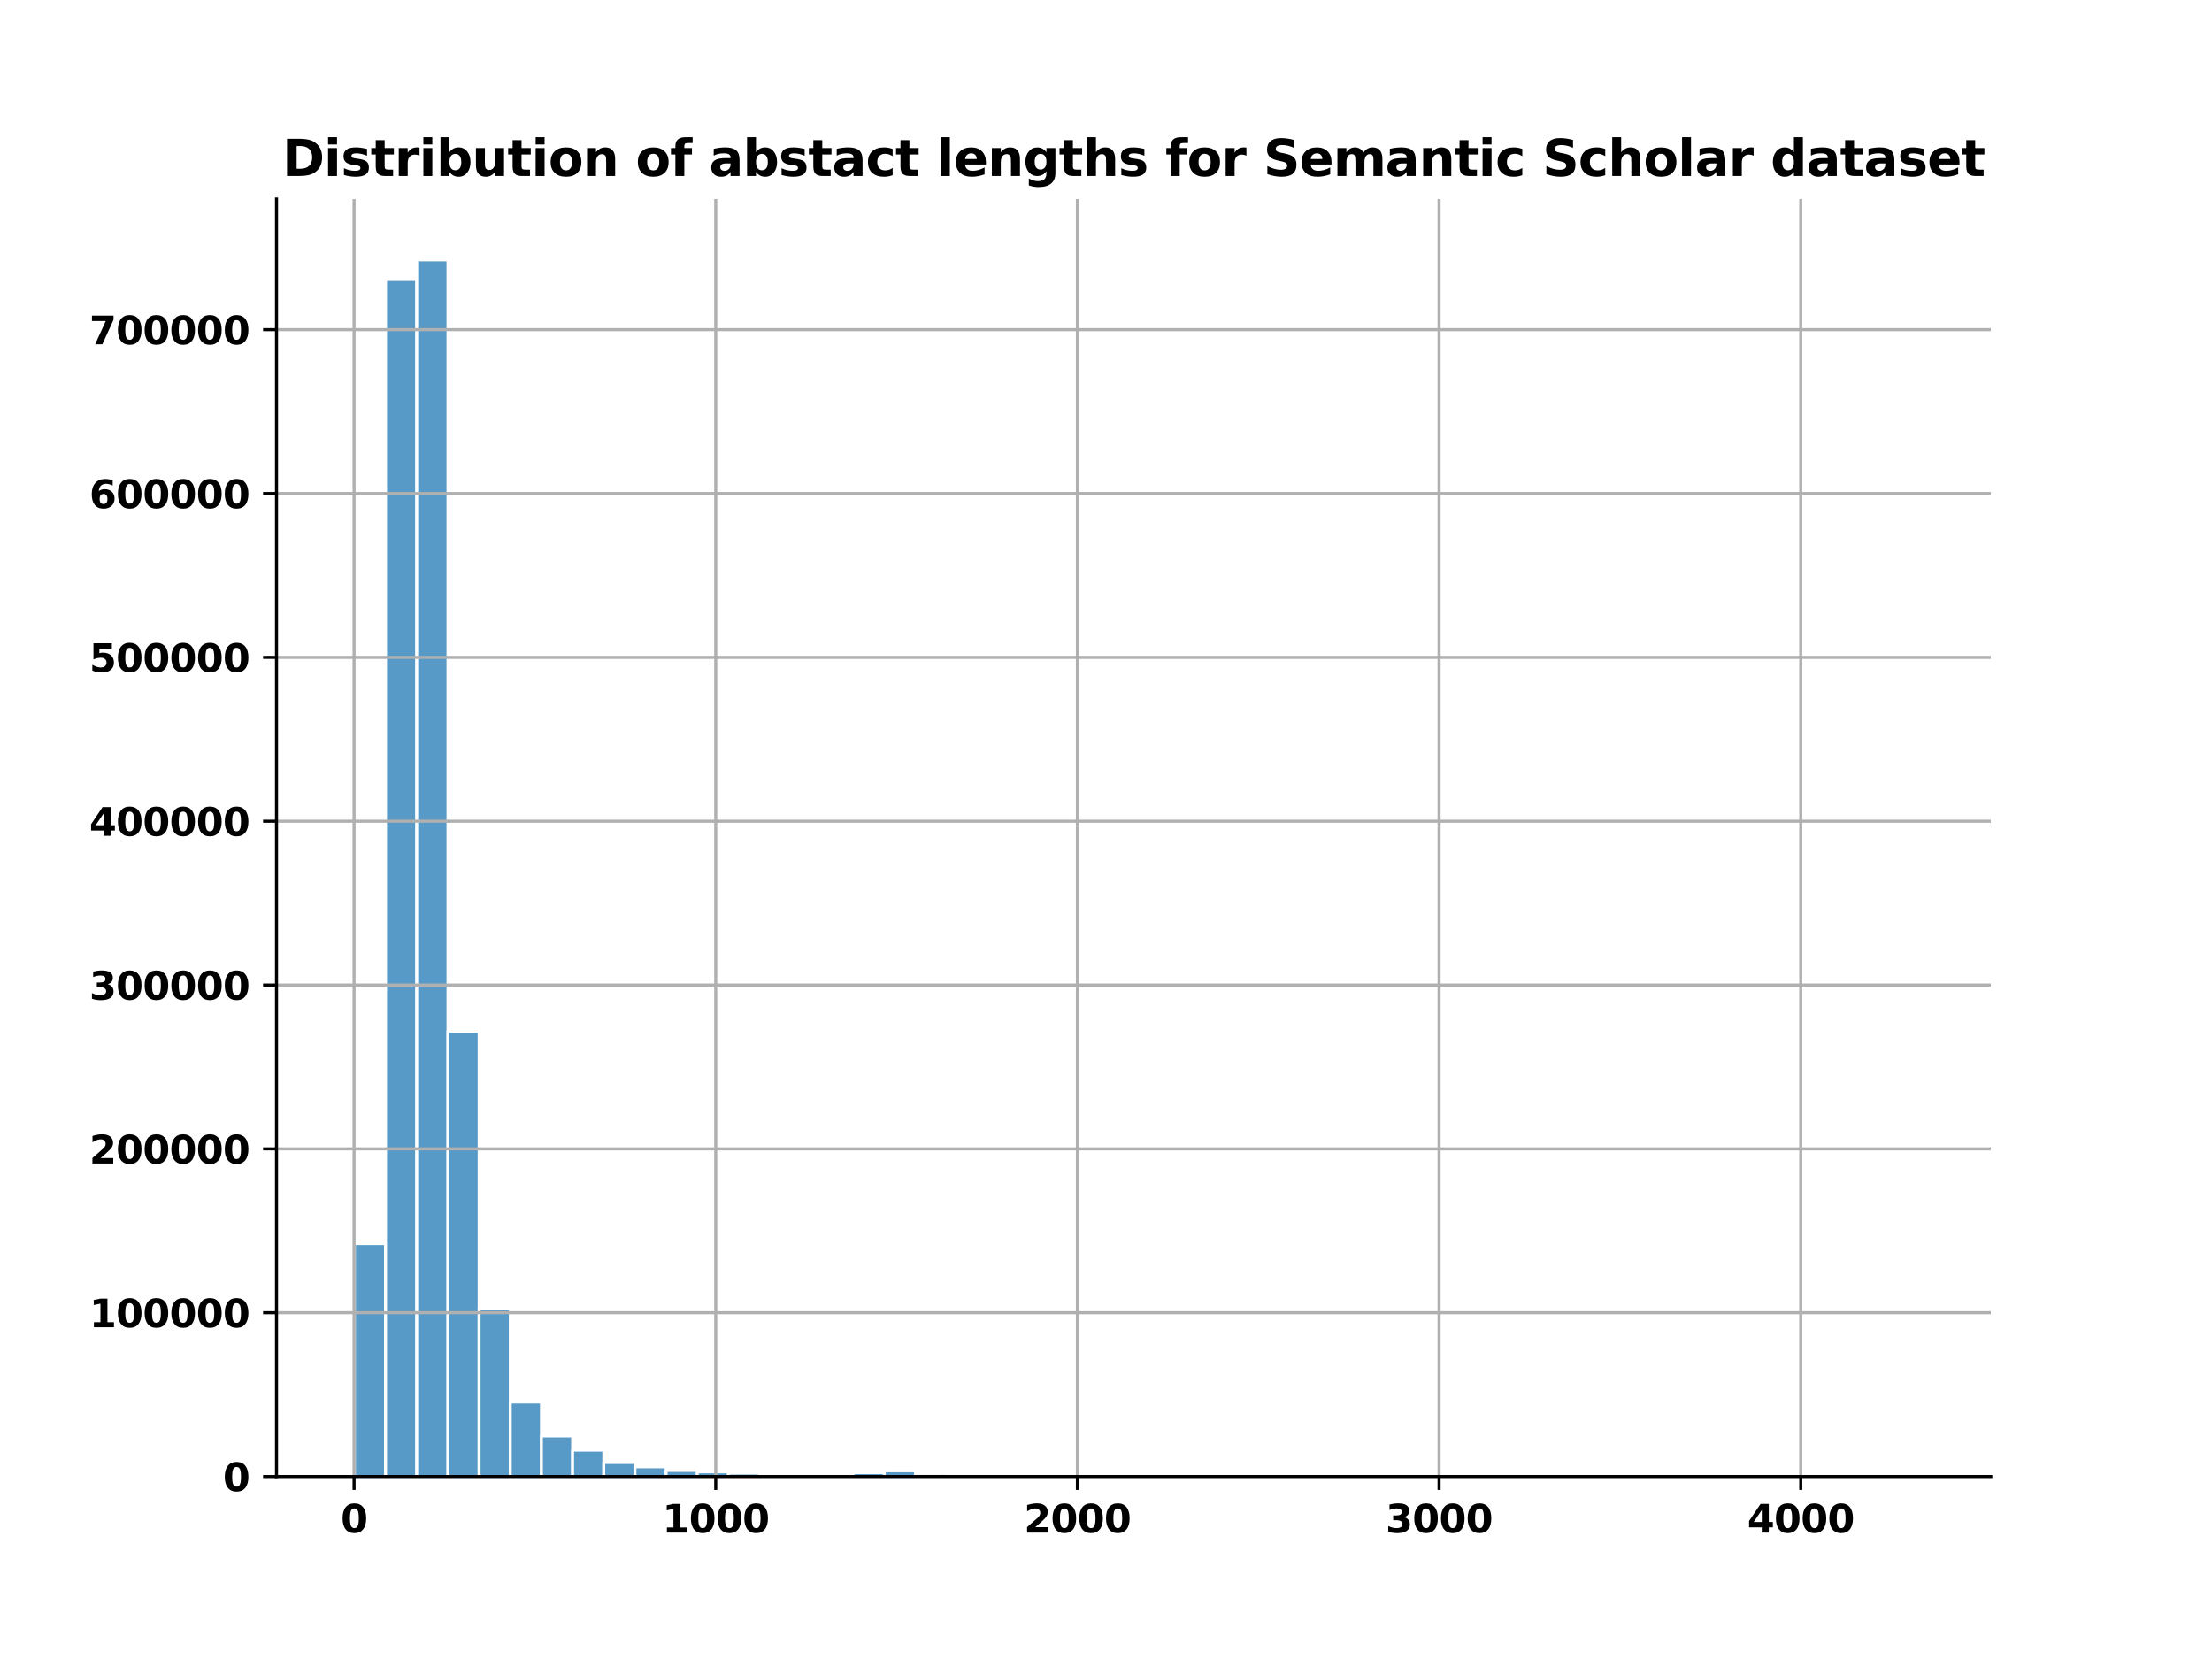 <?xml version="1.0" encoding="utf-8" standalone="no"?>
<!DOCTYPE svg PUBLIC "-//W3C//DTD SVG 1.1//EN"
  "http://www.w3.org/Graphics/SVG/1.1/DTD/svg11.dtd">
<svg xmlns:xlink="http://www.w3.org/1999/xlink" width="576pt" height="432pt" viewBox="0 0 576 432" xmlns="http://www.w3.org/2000/svg" version="1.1">
 <defs>
  <style type="text/css">*{stroke-linejoin: round; stroke-linecap: butt}</style>
 </defs>
 <g id="figure_1">
  <g id="patch_1">
   <path d="M 0 432 
L 576 432 
L 576 0 
L 0 0 
z
" style="fill: #ffffff"/>
  </g>
  <g id="axes_1">
   <g id="patch_2">
    <path d="M 72 384.48 
L 518.4 384.48 
L 518.4 51.84 
L 72 51.84 
z
" style="fill: #ffffff"/>
   </g>
   <g id="patch_3">
    <path d="M 92.291 384.48 
L 100.407 384.48 
L 100.407 323.829 
L 92.291 323.829 
z
" clip-path="url(#p76d62e11e5)" style="fill: #1f77b4; fill-opacity: 0.75; stroke: #ffffff; stroke-width: 0.75; stroke-linejoin: miter"/>
   </g>
   <g id="patch_4">
    <path d="M 100.407 384.48 
L 108.524 384.48 
L 108.524 72.793 
L 100.407 72.793 
z
" clip-path="url(#p76d62e11e5)" style="fill: #1f77b4; fill-opacity: 0.75; stroke: #ffffff; stroke-width: 0.75; stroke-linejoin: miter"/>
   </g>
   <g id="patch_5">
    <path d="M 108.524 384.48 
L 116.64 384.48 
L 116.64 67.68 
L 108.524 67.68 
z
" clip-path="url(#p76d62e11e5)" style="fill: #1f77b4; fill-opacity: 0.75; stroke: #ffffff; stroke-width: 0.75; stroke-linejoin: miter"/>
   </g>
   <g id="patch_6">
    <path d="M 116.64 384.48 
L 124.756 384.48 
L 124.756 268.512 
L 116.64 268.512 
z
" clip-path="url(#p76d62e11e5)" style="fill: #1f77b4; fill-opacity: 0.75; stroke: #ffffff; stroke-width: 0.75; stroke-linejoin: miter"/>
   </g>
   <g id="patch_7">
    <path d="M 124.756 384.48 
L 132.873 384.48 
L 132.873 340.744 
L 124.756 340.744 
z
" clip-path="url(#p76d62e11e5)" style="fill: #1f77b4; fill-opacity: 0.75; stroke: #ffffff; stroke-width: 0.75; stroke-linejoin: miter"/>
   </g>
   <g id="patch_8">
    <path d="M 132.873 384.48 
L 140.989 384.48 
L 140.989 365.094 
L 132.873 365.094 
z
" clip-path="url(#p76d62e11e5)" style="fill: #1f77b4; fill-opacity: 0.75; stroke: #ffffff; stroke-width: 0.75; stroke-linejoin: miter"/>
   </g>
   <g id="patch_9">
    <path d="M 140.989 384.48 
L 149.105 384.48 
L 149.105 373.915 
L 140.989 373.915 
z
" clip-path="url(#p76d62e11e5)" style="fill: #1f77b4; fill-opacity: 0.75; stroke: #ffffff; stroke-width: 0.75; stroke-linejoin: miter"/>
   </g>
   <g id="patch_10">
    <path d="M 149.105 384.48 
L 157.222 384.48 
L 157.222 377.617 
L 149.105 377.617 
z
" clip-path="url(#p76d62e11e5)" style="fill: #1f77b4; fill-opacity: 0.75; stroke: #ffffff; stroke-width: 0.75; stroke-linejoin: miter"/>
   </g>
   <g id="patch_11">
    <path d="M 157.222 384.48 
L 165.338 384.48 
L 165.338 380.842 
L 157.222 380.842 
z
" clip-path="url(#p76d62e11e5)" style="fill: #1f77b4; fill-opacity: 0.75; stroke: #ffffff; stroke-width: 0.75; stroke-linejoin: miter"/>
   </g>
   <g id="patch_12">
    <path d="M 165.338 384.48 
L 173.455 384.48 
L 173.455 381.973 
L 165.338 381.973 
z
" clip-path="url(#p76d62e11e5)" style="fill: #1f77b4; fill-opacity: 0.75; stroke: #ffffff; stroke-width: 0.75; stroke-linejoin: miter"/>
   </g>
   <g id="patch_13">
    <path d="M 173.455 384.48 
L 181.571 384.48 
L 181.571 382.901 
L 173.455 382.901 
z
" clip-path="url(#p76d62e11e5)" style="fill: #1f77b4; fill-opacity: 0.75; stroke: #ffffff; stroke-width: 0.75; stroke-linejoin: miter"/>
   </g>
   <g id="patch_14">
    <path d="M 181.571 384.48 
L 189.687 384.48 
L 189.687 383.265 
L 181.571 383.265 
z
" clip-path="url(#p76d62e11e5)" style="fill: #1f77b4; fill-opacity: 0.75; stroke: #ffffff; stroke-width: 0.75; stroke-linejoin: miter"/>
   </g>
   <g id="patch_15">
    <path d="M 189.687 384.48 
L 197.804 384.48 
L 197.804 383.587 
L 189.687 383.587 
z
" clip-path="url(#p76d62e11e5)" style="fill: #1f77b4; fill-opacity: 0.75; stroke: #ffffff; stroke-width: 0.75; stroke-linejoin: miter"/>
   </g>
   <g id="patch_16">
    <path d="M 197.804 384.48 
L 205.92 384.48 
L 205.92 383.712 
L 197.804 383.712 
z
" clip-path="url(#p76d62e11e5)" style="fill: #1f77b4; fill-opacity: 0.75; stroke: #ffffff; stroke-width: 0.75; stroke-linejoin: miter"/>
   </g>
   <g id="patch_17">
    <path d="M 205.92 384.48 
L 214.036 384.48 
L 214.036 383.809 
L 205.92 383.809 
z
" clip-path="url(#p76d62e11e5)" style="fill: #1f77b4; fill-opacity: 0.75; stroke: #ffffff; stroke-width: 0.75; stroke-linejoin: miter"/>
   </g>
   <g id="patch_18">
    <path d="M 214.036 384.48 
L 222.153 384.48 
L 222.153 383.887 
L 214.036 383.887 
z
" clip-path="url(#p76d62e11e5)" style="fill: #1f77b4; fill-opacity: 0.75; stroke: #ffffff; stroke-width: 0.75; stroke-linejoin: miter"/>
   </g>
   <g id="patch_19">
    <path d="M 222.153 384.48 
L 230.269 384.48 
L 230.269 383.472 
L 222.153 383.472 
z
" clip-path="url(#p76d62e11e5)" style="fill: #1f77b4; fill-opacity: 0.75; stroke: #ffffff; stroke-width: 0.75; stroke-linejoin: miter"/>
   </g>
   <g id="patch_20">
    <path d="M 230.269 384.48 
L 238.385 384.48 
L 238.385 382.99 
L 230.269 382.99 
z
" clip-path="url(#p76d62e11e5)" style="fill: #1f77b4; fill-opacity: 0.75; stroke: #ffffff; stroke-width: 0.75; stroke-linejoin: miter"/>
   </g>
   <g id="patch_21">
    <path d="M 238.385 384.48 
L 246.502 384.48 
L 246.502 383.683 
L 238.385 383.683 
z
" clip-path="url(#p76d62e11e5)" style="fill: #1f77b4; fill-opacity: 0.75; stroke: #ffffff; stroke-width: 0.75; stroke-linejoin: miter"/>
   </g>
   <g id="patch_22">
    <path d="M 246.502 384.48 
L 254.618 384.48 
L 254.618 384.361 
L 246.502 384.361 
z
" clip-path="url(#p76d62e11e5)" style="fill: #1f77b4; fill-opacity: 0.75; stroke: #ffffff; stroke-width: 0.75; stroke-linejoin: miter"/>
   </g>
   <g id="patch_23">
    <path d="M 254.618 384.48 
L 262.735 384.48 
L 262.735 384.463 
L 254.618 384.463 
z
" clip-path="url(#p76d62e11e5)" style="fill: #1f77b4; fill-opacity: 0.75; stroke: #ffffff; stroke-width: 0.75; stroke-linejoin: miter"/>
   </g>
   <g id="patch_24">
    <path d="M 262.735 384.48 
L 270.851 384.48 
L 270.851 384.475 
L 262.735 384.475 
z
" clip-path="url(#p76d62e11e5)" style="fill: #1f77b4; fill-opacity: 0.75; stroke: #ffffff; stroke-width: 0.75; stroke-linejoin: miter"/>
   </g>
   <g id="patch_25">
    <path d="M 270.851 384.48 
L 278.967 384.48 
L 278.967 384.474 
L 270.851 384.474 
z
" clip-path="url(#p76d62e11e5)" style="fill: #1f77b4; fill-opacity: 0.75; stroke: #ffffff; stroke-width: 0.75; stroke-linejoin: miter"/>
   </g>
   <g id="patch_26">
    <path d="M 278.967 384.48 
L 287.084 384.48 
L 287.084 384.477 
L 278.967 384.477 
z
" clip-path="url(#p76d62e11e5)" style="fill: #1f77b4; fill-opacity: 0.75; stroke: #ffffff; stroke-width: 0.75; stroke-linejoin: miter"/>
   </g>
   <g id="patch_27">
    <path d="M 287.084 384.48 
L 295.2 384.48 
L 295.2 384.476 
L 287.084 384.476 
z
" clip-path="url(#p76d62e11e5)" style="fill: #1f77b4; fill-opacity: 0.75; stroke: #ffffff; stroke-width: 0.75; stroke-linejoin: miter"/>
   </g>
   <g id="patch_28">
    <path d="M 295.2 384.48 
L 303.316 384.48 
L 303.316 384.478 
L 295.2 384.478 
z
" clip-path="url(#p76d62e11e5)" style="fill: #1f77b4; fill-opacity: 0.75; stroke: #ffffff; stroke-width: 0.75; stroke-linejoin: miter"/>
   </g>
   <g id="patch_29">
    <path d="M 303.316 384.48 
L 311.433 384.48 
L 311.433 384.478 
L 303.316 384.478 
z
" clip-path="url(#p76d62e11e5)" style="fill: #1f77b4; fill-opacity: 0.75; stroke: #ffffff; stroke-width: 0.75; stroke-linejoin: miter"/>
   </g>
   <g id="patch_30">
    <path d="M 311.433 384.48 
L 319.549 384.48 
L 319.549 384.478 
L 311.433 384.478 
z
" clip-path="url(#p76d62e11e5)" style="fill: #1f77b4; fill-opacity: 0.75; stroke: #ffffff; stroke-width: 0.75; stroke-linejoin: miter"/>
   </g>
   <g id="patch_31">
    <path d="M 319.549 384.48 
L 327.665 384.48 
L 327.665 384.48 
L 319.549 384.48 
z
" clip-path="url(#p76d62e11e5)" style="fill: #1f77b4; fill-opacity: 0.75; stroke: #ffffff; stroke-width: 0.75; stroke-linejoin: miter"/>
   </g>
   <g id="patch_32">
    <path d="M 327.665 384.48 
L 335.782 384.48 
L 335.782 384.48 
L 327.665 384.48 
z
" clip-path="url(#p76d62e11e5)" style="fill: #1f77b4; fill-opacity: 0.75; stroke: #ffffff; stroke-width: 0.75; stroke-linejoin: miter"/>
   </g>
   <g id="patch_33">
    <path d="M 335.782 384.48 
L 343.898 384.48 
L 343.898 384.48 
L 335.782 384.48 
z
" clip-path="url(#p76d62e11e5)" style="fill: #1f77b4; fill-opacity: 0.75; stroke: #ffffff; stroke-width: 0.75; stroke-linejoin: miter"/>
   </g>
   <g id="patch_34">
    <path d="M 343.898 384.48 
L 352.015 384.48 
L 352.015 384.48 
L 343.898 384.48 
z
" clip-path="url(#p76d62e11e5)" style="fill: #1f77b4; fill-opacity: 0.75; stroke: #ffffff; stroke-width: 0.75; stroke-linejoin: miter"/>
   </g>
   <g id="patch_35">
    <path d="M 352.015 384.48 
L 360.131 384.48 
L 360.131 384.48 
L 352.015 384.48 
z
" clip-path="url(#p76d62e11e5)" style="fill: #1f77b4; fill-opacity: 0.75; stroke: #ffffff; stroke-width: 0.75; stroke-linejoin: miter"/>
   </g>
   <g id="patch_36">
    <path d="M 360.131 384.48 
L 368.247 384.48 
L 368.247 384.48 
L 360.131 384.48 
z
" clip-path="url(#p76d62e11e5)" style="fill: #1f77b4; fill-opacity: 0.75; stroke: #ffffff; stroke-width: 0.75; stroke-linejoin: miter"/>
   </g>
   <g id="patch_37">
    <path d="M 368.247 384.48 
L 376.364 384.48 
L 376.364 384.48 
L 368.247 384.48 
z
" clip-path="url(#p76d62e11e5)" style="fill: #1f77b4; fill-opacity: 0.75; stroke: #ffffff; stroke-width: 0.75; stroke-linejoin: miter"/>
   </g>
   <g id="patch_38">
    <path d="M 376.364 384.48 
L 384.48 384.48 
L 384.48 384.48 
L 376.364 384.48 
z
" clip-path="url(#p76d62e11e5)" style="fill: #1f77b4; fill-opacity: 0.75; stroke: #ffffff; stroke-width: 0.75; stroke-linejoin: miter"/>
   </g>
   <g id="patch_39">
    <path d="M 384.48 384.48 
L 392.596 384.48 
L 392.596 384.48 
L 384.48 384.48 
z
" clip-path="url(#p76d62e11e5)" style="fill: #1f77b4; fill-opacity: 0.75; stroke: #ffffff; stroke-width: 0.75; stroke-linejoin: miter"/>
   </g>
   <g id="patch_40">
    <path d="M 392.596 384.48 
L 400.713 384.48 
L 400.713 384.48 
L 392.596 384.48 
z
" clip-path="url(#p76d62e11e5)" style="fill: #1f77b4; fill-opacity: 0.75; stroke: #ffffff; stroke-width: 0.75; stroke-linejoin: miter"/>
   </g>
   <g id="patch_41">
    <path d="M 400.713 384.48 
L 408.829 384.48 
L 408.829 384.48 
L 400.713 384.48 
z
" clip-path="url(#p76d62e11e5)" style="fill: #1f77b4; fill-opacity: 0.75; stroke: #ffffff; stroke-width: 0.75; stroke-linejoin: miter"/>
   </g>
   <g id="patch_42">
    <path d="M 408.829 384.48 
L 416.945 384.48 
L 416.945 384.48 
L 408.829 384.48 
z
" clip-path="url(#p76d62e11e5)" style="fill: #1f77b4; fill-opacity: 0.75; stroke: #ffffff; stroke-width: 0.75; stroke-linejoin: miter"/>
   </g>
   <g id="patch_43">
    <path d="M 416.945 384.48 
L 425.062 384.48 
L 425.062 384.48 
L 416.945 384.48 
z
" clip-path="url(#p76d62e11e5)" style="fill: #1f77b4; fill-opacity: 0.75; stroke: #ffffff; stroke-width: 0.75; stroke-linejoin: miter"/>
   </g>
   <g id="patch_44">
    <path d="M 425.062 384.48 
L 433.178 384.48 
L 433.178 384.48 
L 425.062 384.48 
z
" clip-path="url(#p76d62e11e5)" style="fill: #1f77b4; fill-opacity: 0.75; stroke: #ffffff; stroke-width: 0.75; stroke-linejoin: miter"/>
   </g>
   <g id="patch_45">
    <path d="M 433.178 384.48 
L 441.295 384.48 
L 441.295 384.48 
L 433.178 384.48 
z
" clip-path="url(#p76d62e11e5)" style="fill: #1f77b4; fill-opacity: 0.75; stroke: #ffffff; stroke-width: 0.75; stroke-linejoin: miter"/>
   </g>
   <g id="patch_46">
    <path d="M 441.295 384.48 
L 449.411 384.48 
L 449.411 384.48 
L 441.295 384.48 
z
" clip-path="url(#p76d62e11e5)" style="fill: #1f77b4; fill-opacity: 0.75; stroke: #ffffff; stroke-width: 0.75; stroke-linejoin: miter"/>
   </g>
   <g id="patch_47">
    <path d="M 449.411 384.48 
L 457.527 384.48 
L 457.527 384.48 
L 449.411 384.48 
z
" clip-path="url(#p76d62e11e5)" style="fill: #1f77b4; fill-opacity: 0.75; stroke: #ffffff; stroke-width: 0.75; stroke-linejoin: miter"/>
   </g>
   <g id="patch_48">
    <path d="M 457.527 384.48 
L 465.644 384.48 
L 465.644 384.48 
L 457.527 384.48 
z
" clip-path="url(#p76d62e11e5)" style="fill: #1f77b4; fill-opacity: 0.75; stroke: #ffffff; stroke-width: 0.75; stroke-linejoin: miter"/>
   </g>
   <g id="patch_49">
    <path d="M 465.644 384.48 
L 473.76 384.48 
L 473.76 384.48 
L 465.644 384.48 
z
" clip-path="url(#p76d62e11e5)" style="fill: #1f77b4; fill-opacity: 0.75; stroke: #ffffff; stroke-width: 0.75; stroke-linejoin: miter"/>
   </g>
   <g id="patch_50">
    <path d="M 473.76 384.48 
L 481.876 384.48 
L 481.876 384.48 
L 473.76 384.48 
z
" clip-path="url(#p76d62e11e5)" style="fill: #1f77b4; fill-opacity: 0.75; stroke: #ffffff; stroke-width: 0.75; stroke-linejoin: miter"/>
   </g>
   <g id="patch_51">
    <path d="M 481.876 384.48 
L 489.993 384.48 
L 489.993 384.48 
L 481.876 384.48 
z
" clip-path="url(#p76d62e11e5)" style="fill: #1f77b4; fill-opacity: 0.75; stroke: #ffffff; stroke-width: 0.75; stroke-linejoin: miter"/>
   </g>
   <g id="patch_52">
    <path d="M 489.993 384.48 
L 498.109 384.48 
L 498.109 384.478 
L 489.993 384.478 
z
" clip-path="url(#p76d62e11e5)" style="fill: #1f77b4; fill-opacity: 0.75; stroke: #ffffff; stroke-width: 0.75; stroke-linejoin: miter"/>
   </g>
   <g id="matplotlib.axis_1">
    <g id="xtick_1">
     <g id="line2d_1">
      <path d="M 92.197 384.48 
L 92.197 51.84 
" clip-path="url(#p76d62e11e5)" style="fill: none; stroke: #b0b0b0; stroke-width: 0.8; stroke-linecap: square"/>
     </g>
     <g id="line2d_2">
      <defs>
       <path id="md538b81cb6" d="M 0 0 
L 0 3.5 
" style="stroke: #000000; stroke-width: 0.8"/>
      </defs>
      <g>
       <use xlink:href="#md538b81cb6" x="92.197" y="384.48" style="stroke: #000000; stroke-width: 0.8"/>
      </g>
     </g>
     <g id="text_1">
      <!-- 0 -->
      <g transform="translate(88.718 399.078) scale(0.1 -0.1)">
       <defs>
        <path id="DejaVuSans-Bold-30" d="M 2944 2338 
Q 2944 3213 2780 3570 
Q 2616 3928 2228 3928 
Q 1841 3928 1675 3570 
Q 1509 3213 1509 2338 
Q 1509 1453 1675 1090 
Q 1841 728 2228 728 
Q 2613 728 2778 1090 
Q 2944 1453 2944 2338 
z
M 4147 2328 
Q 4147 1169 3647 539 
Q 3147 -91 2228 -91 
Q 1306 -91 806 539 
Q 306 1169 306 2328 
Q 306 3491 806 4120 
Q 1306 4750 2228 4750 
Q 3147 4750 3647 4120 
Q 4147 3491 4147 2328 
z
" transform="scale(0.016)"/>
       </defs>
       <use xlink:href="#DejaVuSans-Bold-30"/>
      </g>
     </g>
    </g>
    <g id="xtick_2">
     <g id="line2d_3">
      <path d="M 186.376 384.48 
L 186.376 51.84 
" clip-path="url(#p76d62e11e5)" style="fill: none; stroke: #b0b0b0; stroke-width: 0.8; stroke-linecap: square"/>
     </g>
     <g id="line2d_4">
      <g>
       <use xlink:href="#md538b81cb6" x="186.376" y="384.48" style="stroke: #000000; stroke-width: 0.8"/>
      </g>
     </g>
     <g id="text_2">
      <!-- 1000 -->
      <g transform="translate(172.46 399.078) scale(0.1 -0.1)">
       <defs>
        <path id="DejaVuSans-Bold-31" d="M 750 831 
L 1813 831 
L 1813 3847 
L 722 3622 
L 722 4441 
L 1806 4666 
L 2950 4666 
L 2950 831 
L 4013 831 
L 4013 0 
L 750 0 
L 750 831 
z
" transform="scale(0.016)"/>
       </defs>
       <use xlink:href="#DejaVuSans-Bold-31"/>
       <use xlink:href="#DejaVuSans-Bold-30" x="69.58"/>
       <use xlink:href="#DejaVuSans-Bold-30" x="139.16"/>
       <use xlink:href="#DejaVuSans-Bold-30" x="208.74"/>
      </g>
     </g>
    </g>
    <g id="xtick_3">
     <g id="line2d_5">
      <path d="M 280.555 384.48 
L 280.555 51.84 
" clip-path="url(#p76d62e11e5)" style="fill: none; stroke: #b0b0b0; stroke-width: 0.8; stroke-linecap: square"/>
     </g>
     <g id="line2d_6">
      <g>
       <use xlink:href="#md538b81cb6" x="280.555" y="384.48" style="stroke: #000000; stroke-width: 0.8"/>
      </g>
     </g>
     <g id="text_3">
      <!-- 2000 -->
      <g transform="translate(266.64 399.078) scale(0.1 -0.1)">
       <defs>
        <path id="DejaVuSans-Bold-32" d="M 1844 884 
L 3897 884 
L 3897 0 
L 506 0 
L 506 884 
L 2209 2388 
Q 2438 2594 2547 2791 
Q 2656 2988 2656 3200 
Q 2656 3528 2436 3728 
Q 2216 3928 1850 3928 
Q 1569 3928 1234 3808 
Q 900 3688 519 3450 
L 519 4475 
Q 925 4609 1322 4679 
Q 1719 4750 2100 4750 
Q 2938 4750 3402 4381 
Q 3866 4013 3866 3353 
Q 3866 2972 3669 2642 
Q 3472 2313 2841 1759 
L 1844 884 
z
" transform="scale(0.016)"/>
       </defs>
       <use xlink:href="#DejaVuSans-Bold-32"/>
       <use xlink:href="#DejaVuSans-Bold-30" x="69.58"/>
       <use xlink:href="#DejaVuSans-Bold-30" x="139.16"/>
       <use xlink:href="#DejaVuSans-Bold-30" x="208.74"/>
      </g>
     </g>
    </g>
    <g id="xtick_4">
     <g id="line2d_7">
      <path d="M 374.734 384.48 
L 374.734 51.84 
" clip-path="url(#p76d62e11e5)" style="fill: none; stroke: #b0b0b0; stroke-width: 0.8; stroke-linecap: square"/>
     </g>
     <g id="line2d_8">
      <g>
       <use xlink:href="#md538b81cb6" x="374.734" y="384.48" style="stroke: #000000; stroke-width: 0.8"/>
      </g>
     </g>
     <g id="text_4">
      <!-- 3000 -->
      <g transform="translate(360.819 399.078) scale(0.1 -0.1)">
       <defs>
        <path id="DejaVuSans-Bold-33" d="M 2981 2516 
Q 3453 2394 3698 2092 
Q 3944 1791 3944 1325 
Q 3944 631 3412 270 
Q 2881 -91 1863 -91 
Q 1503 -91 1142 -33 
Q 781 25 428 141 
L 428 1069 
Q 766 900 1098 814 
Q 1431 728 1753 728 
Q 2231 728 2486 893 
Q 2741 1059 2741 1369 
Q 2741 1688 2480 1852 
Q 2219 2016 1709 2016 
L 1228 2016 
L 1228 2791 
L 1734 2791 
Q 2188 2791 2409 2933 
Q 2631 3075 2631 3366 
Q 2631 3634 2415 3781 
Q 2200 3928 1806 3928 
Q 1516 3928 1219 3862 
Q 922 3797 628 3669 
L 628 4550 
Q 984 4650 1334 4700 
Q 1684 4750 2022 4750 
Q 2931 4750 3382 4451 
Q 3834 4153 3834 3553 
Q 3834 3144 3618 2883 
Q 3403 2622 2981 2516 
z
" transform="scale(0.016)"/>
       </defs>
       <use xlink:href="#DejaVuSans-Bold-33"/>
       <use xlink:href="#DejaVuSans-Bold-30" x="69.58"/>
       <use xlink:href="#DejaVuSans-Bold-30" x="139.16"/>
       <use xlink:href="#DejaVuSans-Bold-30" x="208.74"/>
      </g>
     </g>
    </g>
    <g id="xtick_5">
     <g id="line2d_9">
      <path d="M 468.914 384.48 
L 468.914 51.84 
" clip-path="url(#p76d62e11e5)" style="fill: none; stroke: #b0b0b0; stroke-width: 0.8; stroke-linecap: square"/>
     </g>
     <g id="line2d_10">
      <g>
       <use xlink:href="#md538b81cb6" x="468.914" y="384.48" style="stroke: #000000; stroke-width: 0.8"/>
      </g>
     </g>
     <g id="text_5">
      <!-- 4000 -->
      <g transform="translate(454.998 399.078) scale(0.1 -0.1)">
       <defs>
        <path id="DejaVuSans-Bold-34" d="M 2356 3675 
L 1038 1722 
L 2356 1722 
L 2356 3675 
z
M 2156 4666 
L 3494 4666 
L 3494 1722 
L 4159 1722 
L 4159 850 
L 3494 850 
L 3494 0 
L 2356 0 
L 2356 850 
L 288 850 
L 288 1881 
L 2156 4666 
z
" transform="scale(0.016)"/>
       </defs>
       <use xlink:href="#DejaVuSans-Bold-34"/>
       <use xlink:href="#DejaVuSans-Bold-30" x="69.58"/>
       <use xlink:href="#DejaVuSans-Bold-30" x="139.16"/>
       <use xlink:href="#DejaVuSans-Bold-30" x="208.74"/>
      </g>
     </g>
    </g>
   </g>
   <g id="matplotlib.axis_2">
    <g id="ytick_1">
     <g id="line2d_11">
      <path d="M 72 384.48 
L 518.4 384.48 
" clip-path="url(#p76d62e11e5)" style="fill: none; stroke: #b0b0b0; stroke-width: 0.8; stroke-linecap: square"/>
     </g>
     <g id="line2d_12">
      <defs>
       <path id="mbb005aee67" d="M 0 0 
L -3.5 0 
" style="stroke: #000000; stroke-width: 0.8"/>
      </defs>
      <g>
       <use xlink:href="#mbb005aee67" x="72" y="384.48" style="stroke: #000000; stroke-width: 0.8"/>
      </g>
     </g>
     <g id="text_6">
      <!-- 0 -->
      <g transform="translate(58.042 388.279) scale(0.1 -0.1)">
       <use xlink:href="#DejaVuSans-Bold-30"/>
      </g>
     </g>
    </g>
    <g id="ytick_2">
     <g id="line2d_13">
      <path d="M 72 341.819 
L 518.4 341.819 
" clip-path="url(#p76d62e11e5)" style="fill: none; stroke: #b0b0b0; stroke-width: 0.8; stroke-linecap: square"/>
     </g>
     <g id="line2d_14">
      <g>
       <use xlink:href="#mbb005aee67" x="72" y="341.819" style="stroke: #000000; stroke-width: 0.8"/>
      </g>
     </g>
     <g id="text_7">
      <!-- 100000 -->
      <g transform="translate(23.253 345.618) scale(0.1 -0.1)">
       <use xlink:href="#DejaVuSans-Bold-31"/>
       <use xlink:href="#DejaVuSans-Bold-30" x="69.58"/>
       <use xlink:href="#DejaVuSans-Bold-30" x="139.16"/>
       <use xlink:href="#DejaVuSans-Bold-30" x="208.74"/>
       <use xlink:href="#DejaVuSans-Bold-30" x="278.32"/>
       <use xlink:href="#DejaVuSans-Bold-30" x="347.9"/>
      </g>
     </g>
    </g>
    <g id="ytick_3">
     <g id="line2d_15">
      <path d="M 72 299.158 
L 518.4 299.158 
" clip-path="url(#p76d62e11e5)" style="fill: none; stroke: #b0b0b0; stroke-width: 0.8; stroke-linecap: square"/>
     </g>
     <g id="line2d_16">
      <g>
       <use xlink:href="#mbb005aee67" x="72" y="299.158" style="stroke: #000000; stroke-width: 0.8"/>
      </g>
     </g>
     <g id="text_8">
      <!-- 200000 -->
      <g transform="translate(23.253 302.957) scale(0.1 -0.1)">
       <use xlink:href="#DejaVuSans-Bold-32"/>
       <use xlink:href="#DejaVuSans-Bold-30" x="69.58"/>
       <use xlink:href="#DejaVuSans-Bold-30" x="139.16"/>
       <use xlink:href="#DejaVuSans-Bold-30" x="208.74"/>
       <use xlink:href="#DejaVuSans-Bold-30" x="278.32"/>
       <use xlink:href="#DejaVuSans-Bold-30" x="347.9"/>
      </g>
     </g>
    </g>
    <g id="ytick_4">
     <g id="line2d_17">
      <path d="M 72 256.497 
L 518.4 256.497 
" clip-path="url(#p76d62e11e5)" style="fill: none; stroke: #b0b0b0; stroke-width: 0.8; stroke-linecap: square"/>
     </g>
     <g id="line2d_18">
      <g>
       <use xlink:href="#mbb005aee67" x="72" y="256.497" style="stroke: #000000; stroke-width: 0.8"/>
      </g>
     </g>
     <g id="text_9">
      <!-- 300000 -->
      <g transform="translate(23.253 260.296) scale(0.1 -0.1)">
       <use xlink:href="#DejaVuSans-Bold-33"/>
       <use xlink:href="#DejaVuSans-Bold-30" x="69.58"/>
       <use xlink:href="#DejaVuSans-Bold-30" x="139.16"/>
       <use xlink:href="#DejaVuSans-Bold-30" x="208.74"/>
       <use xlink:href="#DejaVuSans-Bold-30" x="278.32"/>
       <use xlink:href="#DejaVuSans-Bold-30" x="347.9"/>
      </g>
     </g>
    </g>
    <g id="ytick_5">
     <g id="line2d_19">
      <path d="M 72 213.835 
L 518.4 213.835 
" clip-path="url(#p76d62e11e5)" style="fill: none; stroke: #b0b0b0; stroke-width: 0.8; stroke-linecap: square"/>
     </g>
     <g id="line2d_20">
      <g>
       <use xlink:href="#mbb005aee67" x="72" y="213.835" style="stroke: #000000; stroke-width: 0.8"/>
      </g>
     </g>
     <g id="text_10">
      <!-- 400000 -->
      <g transform="translate(23.253 217.635) scale(0.1 -0.1)">
       <use xlink:href="#DejaVuSans-Bold-34"/>
       <use xlink:href="#DejaVuSans-Bold-30" x="69.58"/>
       <use xlink:href="#DejaVuSans-Bold-30" x="139.16"/>
       <use xlink:href="#DejaVuSans-Bold-30" x="208.74"/>
       <use xlink:href="#DejaVuSans-Bold-30" x="278.32"/>
       <use xlink:href="#DejaVuSans-Bold-30" x="347.9"/>
      </g>
     </g>
    </g>
    <g id="ytick_6">
     <g id="line2d_21">
      <path d="M 72 171.174 
L 518.4 171.174 
" clip-path="url(#p76d62e11e5)" style="fill: none; stroke: #b0b0b0; stroke-width: 0.8; stroke-linecap: square"/>
     </g>
     <g id="line2d_22">
      <g>
       <use xlink:href="#mbb005aee67" x="72" y="171.174" style="stroke: #000000; stroke-width: 0.8"/>
      </g>
     </g>
     <g id="text_11">
      <!-- 500000 -->
      <g transform="translate(23.253 174.973) scale(0.1 -0.1)">
       <defs>
        <path id="DejaVuSans-Bold-35" d="M 678 4666 
L 3669 4666 
L 3669 3781 
L 1638 3781 
L 1638 3059 
Q 1775 3097 1914 3117 
Q 2053 3138 2203 3138 
Q 3056 3138 3531 2711 
Q 4006 2284 4006 1522 
Q 4006 766 3489 337 
Q 2972 -91 2053 -91 
Q 1656 -91 1267 -14 
Q 878 63 494 219 
L 494 1166 
Q 875 947 1217 837 
Q 1559 728 1863 728 
Q 2300 728 2551 942 
Q 2803 1156 2803 1522 
Q 2803 1891 2551 2103 
Q 2300 2316 1863 2316 
Q 1603 2316 1309 2248 
Q 1016 2181 678 2041 
L 678 4666 
z
" transform="scale(0.016)"/>
       </defs>
       <use xlink:href="#DejaVuSans-Bold-35"/>
       <use xlink:href="#DejaVuSans-Bold-30" x="69.58"/>
       <use xlink:href="#DejaVuSans-Bold-30" x="139.16"/>
       <use xlink:href="#DejaVuSans-Bold-30" x="208.74"/>
       <use xlink:href="#DejaVuSans-Bold-30" x="278.32"/>
       <use xlink:href="#DejaVuSans-Bold-30" x="347.9"/>
      </g>
     </g>
    </g>
    <g id="ytick_7">
     <g id="line2d_23">
      <path d="M 72 128.513 
L 518.4 128.513 
" clip-path="url(#p76d62e11e5)" style="fill: none; stroke: #b0b0b0; stroke-width: 0.8; stroke-linecap: square"/>
     </g>
     <g id="line2d_24">
      <g>
       <use xlink:href="#mbb005aee67" x="72" y="128.513" style="stroke: #000000; stroke-width: 0.8"/>
      </g>
     </g>
     <g id="text_12">
      <!-- 600000 -->
      <g transform="translate(23.253 132.312) scale(0.1 -0.1)">
       <defs>
        <path id="DejaVuSans-Bold-36" d="M 2316 2303 
Q 2000 2303 1842 2098 
Q 1684 1894 1684 1484 
Q 1684 1075 1842 870 
Q 2000 666 2316 666 
Q 2634 666 2792 870 
Q 2950 1075 2950 1484 
Q 2950 1894 2792 2098 
Q 2634 2303 2316 2303 
z
M 3803 4544 
L 3803 3681 
Q 3506 3822 3243 3889 
Q 2981 3956 2731 3956 
Q 2194 3956 1894 3657 
Q 1594 3359 1544 2772 
Q 1750 2925 1990 3001 
Q 2231 3078 2516 3078 
Q 3231 3078 3670 2659 
Q 4109 2241 4109 1563 
Q 4109 813 3618 361 
Q 3128 -91 2303 -91 
Q 1394 -91 895 523 
Q 397 1138 397 2266 
Q 397 3422 980 4083 
Q 1563 4744 2578 4744 
Q 2900 4744 3203 4694 
Q 3506 4644 3803 4544 
z
" transform="scale(0.016)"/>
       </defs>
       <use xlink:href="#DejaVuSans-Bold-36"/>
       <use xlink:href="#DejaVuSans-Bold-30" x="69.58"/>
       <use xlink:href="#DejaVuSans-Bold-30" x="139.16"/>
       <use xlink:href="#DejaVuSans-Bold-30" x="208.74"/>
       <use xlink:href="#DejaVuSans-Bold-30" x="278.32"/>
       <use xlink:href="#DejaVuSans-Bold-30" x="347.9"/>
      </g>
     </g>
    </g>
    <g id="ytick_8">
     <g id="line2d_25">
      <path d="M 72 85.852 
L 518.4 85.852 
" clip-path="url(#p76d62e11e5)" style="fill: none; stroke: #b0b0b0; stroke-width: 0.8; stroke-linecap: square"/>
     </g>
     <g id="line2d_26">
      <g>
       <use xlink:href="#mbb005aee67" x="72" y="85.852" style="stroke: #000000; stroke-width: 0.8"/>
      </g>
     </g>
     <g id="text_13">
      <!-- 700000 -->
      <g transform="translate(23.253 89.651) scale(0.1 -0.1)">
       <defs>
        <path id="DejaVuSans-Bold-37" d="M 428 4666 
L 3944 4666 
L 3944 3988 
L 2125 0 
L 953 0 
L 2675 3781 
L 428 3781 
L 428 4666 
z
" transform="scale(0.016)"/>
       </defs>
       <use xlink:href="#DejaVuSans-Bold-37"/>
       <use xlink:href="#DejaVuSans-Bold-30" x="69.58"/>
       <use xlink:href="#DejaVuSans-Bold-30" x="139.16"/>
       <use xlink:href="#DejaVuSans-Bold-30" x="208.74"/>
       <use xlink:href="#DejaVuSans-Bold-30" x="278.32"/>
       <use xlink:href="#DejaVuSans-Bold-30" x="347.9"/>
      </g>
     </g>
    </g>
   </g>
   <g id="patch_53">
    <path d="M 72 384.48 
L 72 51.84 
" style="fill: none; stroke: #000000; stroke-width: 0.8; stroke-linejoin: miter; stroke-linecap: square"/>
   </g>
   <g id="patch_54">
    <path d="M 72 384.48 
L 518.4 384.48 
" style="fill: none; stroke: #000000; stroke-width: 0.8; stroke-linejoin: miter; stroke-linecap: square"/>
   </g>
   <g id="text_14">
    <!-- Distribution of abstact lengths for Semantic Scholar dataset -->
    <g transform="translate(73.519 45.84) scale(0.13 -0.13)">
     <defs>
      <path id="DejaVuSans-Bold-44" d="M 1791 3756 
L 1791 909 
L 2222 909 
Q 2959 909 3348 1275 
Q 3738 1641 3738 2338 
Q 3738 3031 3350 3393 
Q 2963 3756 2222 3756 
L 1791 3756 
z
M 588 4666 
L 1856 4666 
Q 2919 4666 3439 4514 
Q 3959 4363 4331 4000 
Q 4659 3684 4818 3271 
Q 4978 2859 4978 2338 
Q 4978 1809 4818 1395 
Q 4659 981 4331 666 
Q 3956 303 3431 151 
Q 2906 0 1856 0 
L 588 0 
L 588 4666 
z
" transform="scale(0.016)"/>
      <path id="DejaVuSans-Bold-69" d="M 538 3500 
L 1656 3500 
L 1656 0 
L 538 0 
L 538 3500 
z
M 538 4863 
L 1656 4863 
L 1656 3950 
L 538 3950 
L 538 4863 
z
" transform="scale(0.016)"/>
      <path id="DejaVuSans-Bold-73" d="M 3272 3391 
L 3272 2541 
Q 2913 2691 2578 2766 
Q 2244 2841 1947 2841 
Q 1628 2841 1473 2761 
Q 1319 2681 1319 2516 
Q 1319 2381 1436 2309 
Q 1553 2238 1856 2203 
L 2053 2175 
Q 2913 2066 3209 1816 
Q 3506 1566 3506 1031 
Q 3506 472 3093 190 
Q 2681 -91 1863 -91 
Q 1516 -91 1145 -36 
Q 775 19 384 128 
L 384 978 
Q 719 816 1070 734 
Q 1422 653 1784 653 
Q 2113 653 2278 743 
Q 2444 834 2444 1013 
Q 2444 1163 2330 1236 
Q 2216 1309 1875 1350 
L 1678 1375 
Q 931 1469 631 1722 
Q 331 1975 331 2491 
Q 331 3047 712 3315 
Q 1094 3584 1881 3584 
Q 2191 3584 2531 3537 
Q 2872 3491 3272 3391 
z
" transform="scale(0.016)"/>
      <path id="DejaVuSans-Bold-74" d="M 1759 4494 
L 1759 3500 
L 2913 3500 
L 2913 2700 
L 1759 2700 
L 1759 1216 
Q 1759 972 1856 886 
Q 1953 800 2241 800 
L 2816 800 
L 2816 0 
L 1856 0 
Q 1194 0 917 276 
Q 641 553 641 1216 
L 641 2700 
L 84 2700 
L 84 3500 
L 641 3500 
L 641 4494 
L 1759 4494 
z
" transform="scale(0.016)"/>
      <path id="DejaVuSans-Bold-72" d="M 3138 2547 
Q 2991 2616 2845 2648 
Q 2700 2681 2553 2681 
Q 2122 2681 1889 2404 
Q 1656 2128 1656 1613 
L 1656 0 
L 538 0 
L 538 3500 
L 1656 3500 
L 1656 2925 
Q 1872 3269 2151 3426 
Q 2431 3584 2822 3584 
Q 2878 3584 2943 3579 
Q 3009 3575 3134 3559 
L 3138 2547 
z
" transform="scale(0.016)"/>
      <path id="DejaVuSans-Bold-62" d="M 2400 722 
Q 2759 722 2948 984 
Q 3138 1247 3138 1747 
Q 3138 2247 2948 2509 
Q 2759 2772 2400 2772 
Q 2041 2772 1848 2508 
Q 1656 2244 1656 1747 
Q 1656 1250 1848 986 
Q 2041 722 2400 722 
z
M 1656 2988 
Q 1888 3294 2169 3439 
Q 2450 3584 2816 3584 
Q 3463 3584 3878 3070 
Q 4294 2556 4294 1747 
Q 4294 938 3878 423 
Q 3463 -91 2816 -91 
Q 2450 -91 2169 54 
Q 1888 200 1656 506 
L 1656 0 
L 538 0 
L 538 4863 
L 1656 4863 
L 1656 2988 
z
" transform="scale(0.016)"/>
      <path id="DejaVuSans-Bold-75" d="M 500 1363 
L 500 3500 
L 1625 3500 
L 1625 3150 
Q 1625 2866 1622 2436 
Q 1619 2006 1619 1863 
Q 1619 1441 1641 1255 
Q 1663 1069 1716 984 
Q 1784 875 1895 815 
Q 2006 756 2150 756 
Q 2500 756 2700 1025 
Q 2900 1294 2900 1772 
L 2900 3500 
L 4019 3500 
L 4019 0 
L 2900 0 
L 2900 506 
Q 2647 200 2364 54 
Q 2081 -91 1741 -91 
Q 1134 -91 817 281 
Q 500 653 500 1363 
z
" transform="scale(0.016)"/>
      <path id="DejaVuSans-Bold-6f" d="M 2203 2784 
Q 1831 2784 1636 2517 
Q 1441 2250 1441 1747 
Q 1441 1244 1636 976 
Q 1831 709 2203 709 
Q 2569 709 2762 976 
Q 2956 1244 2956 1747 
Q 2956 2250 2762 2517 
Q 2569 2784 2203 2784 
z
M 2203 3584 
Q 3106 3584 3614 3096 
Q 4122 2609 4122 1747 
Q 4122 884 3614 396 
Q 3106 -91 2203 -91 
Q 1297 -91 786 396 
Q 275 884 275 1747 
Q 275 2609 786 3096 
Q 1297 3584 2203 3584 
z
" transform="scale(0.016)"/>
      <path id="DejaVuSans-Bold-6e" d="M 4056 2131 
L 4056 0 
L 2931 0 
L 2931 347 
L 2931 1631 
Q 2931 2084 2911 2256 
Q 2891 2428 2841 2509 
Q 2775 2619 2662 2680 
Q 2550 2741 2406 2741 
Q 2056 2741 1856 2470 
Q 1656 2200 1656 1722 
L 1656 0 
L 538 0 
L 538 3500 
L 1656 3500 
L 1656 2988 
Q 1909 3294 2193 3439 
Q 2478 3584 2822 3584 
Q 3428 3584 3742 3212 
Q 4056 2841 4056 2131 
z
" transform="scale(0.016)"/>
      <path id="DejaVuSans-Bold-20" transform="scale(0.016)"/>
      <path id="DejaVuSans-Bold-66" d="M 2841 4863 
L 2841 4128 
L 2222 4128 
Q 1984 4128 1890 4042 
Q 1797 3956 1797 3744 
L 1797 3500 
L 2753 3500 
L 2753 2700 
L 1797 2700 
L 1797 0 
L 678 0 
L 678 2700 
L 122 2700 
L 122 3500 
L 678 3500 
L 678 3744 
Q 678 4316 997 4589 
Q 1316 4863 1984 4863 
L 2841 4863 
z
" transform="scale(0.016)"/>
      <path id="DejaVuSans-Bold-61" d="M 2106 1575 
Q 1756 1575 1579 1456 
Q 1403 1338 1403 1106 
Q 1403 894 1545 773 
Q 1688 653 1941 653 
Q 2256 653 2472 879 
Q 2688 1106 2688 1447 
L 2688 1575 
L 2106 1575 
z
M 3816 1997 
L 3816 0 
L 2688 0 
L 2688 519 
Q 2463 200 2181 54 
Q 1900 -91 1497 -91 
Q 953 -91 614 226 
Q 275 544 275 1050 
Q 275 1666 698 1953 
Q 1122 2241 2028 2241 
L 2688 2241 
L 2688 2328 
Q 2688 2594 2478 2717 
Q 2269 2841 1825 2841 
Q 1466 2841 1156 2769 
Q 847 2697 581 2553 
L 581 3406 
Q 941 3494 1303 3539 
Q 1666 3584 2028 3584 
Q 2975 3584 3395 3211 
Q 3816 2838 3816 1997 
z
" transform="scale(0.016)"/>
      <path id="DejaVuSans-Bold-63" d="M 3366 3391 
L 3366 2478 
Q 3138 2634 2908 2709 
Q 2678 2784 2431 2784 
Q 1963 2784 1702 2511 
Q 1441 2238 1441 1747 
Q 1441 1256 1702 982 
Q 1963 709 2431 709 
Q 2694 709 2930 787 
Q 3166 866 3366 1019 
L 3366 103 
Q 3103 6 2833 -42 
Q 2563 -91 2291 -91 
Q 1344 -91 809 395 
Q 275 881 275 1747 
Q 275 2613 809 3098 
Q 1344 3584 2291 3584 
Q 2566 3584 2833 3536 
Q 3100 3488 3366 3391 
z
" transform="scale(0.016)"/>
      <path id="DejaVuSans-Bold-6c" d="M 538 4863 
L 1656 4863 
L 1656 0 
L 538 0 
L 538 4863 
z
" transform="scale(0.016)"/>
      <path id="DejaVuSans-Bold-65" d="M 4031 1759 
L 4031 1441 
L 1416 1441 
Q 1456 1047 1700 850 
Q 1944 653 2381 653 
Q 2734 653 3104 758 
Q 3475 863 3866 1075 
L 3866 213 
Q 3469 63 3072 -14 
Q 2675 -91 2278 -91 
Q 1328 -91 801 392 
Q 275 875 275 1747 
Q 275 2603 792 3093 
Q 1309 3584 2216 3584 
Q 3041 3584 3536 3087 
Q 4031 2591 4031 1759 
z
M 2881 2131 
Q 2881 2450 2695 2645 
Q 2509 2841 2209 2841 
Q 1884 2841 1681 2658 
Q 1478 2475 1428 2131 
L 2881 2131 
z
" transform="scale(0.016)"/>
      <path id="DejaVuSans-Bold-67" d="M 2919 594 
Q 2688 288 2409 144 
Q 2131 0 1766 0 
Q 1125 0 706 504 
Q 288 1009 288 1791 
Q 288 2575 706 3076 
Q 1125 3578 1766 3578 
Q 2131 3578 2409 3434 
Q 2688 3291 2919 2981 
L 2919 3500 
L 4044 3500 
L 4044 353 
Q 4044 -491 3511 -936 
Q 2978 -1381 1966 -1381 
Q 1638 -1381 1331 -1331 
Q 1025 -1281 716 -1178 
L 716 -306 
Q 1009 -475 1290 -558 
Q 1572 -641 1856 -641 
Q 2406 -641 2662 -400 
Q 2919 -159 2919 353 
L 2919 594 
z
M 2181 2772 
Q 1834 2772 1640 2515 
Q 1447 2259 1447 1791 
Q 1447 1309 1634 1061 
Q 1822 813 2181 813 
Q 2531 813 2725 1069 
Q 2919 1325 2919 1791 
Q 2919 2259 2725 2515 
Q 2531 2772 2181 2772 
z
" transform="scale(0.016)"/>
      <path id="DejaVuSans-Bold-68" d="M 4056 2131 
L 4056 0 
L 2931 0 
L 2931 347 
L 2931 1625 
Q 2931 2084 2911 2256 
Q 2891 2428 2841 2509 
Q 2775 2619 2662 2680 
Q 2550 2741 2406 2741 
Q 2056 2741 1856 2470 
Q 1656 2200 1656 1722 
L 1656 0 
L 538 0 
L 538 4863 
L 1656 4863 
L 1656 2988 
Q 1909 3294 2193 3439 
Q 2478 3584 2822 3584 
Q 3428 3584 3742 3212 
Q 4056 2841 4056 2131 
z
" transform="scale(0.016)"/>
      <path id="DejaVuSans-Bold-53" d="M 3834 4519 
L 3834 3531 
Q 3450 3703 3084 3790 
Q 2719 3878 2394 3878 
Q 1963 3878 1756 3759 
Q 1550 3641 1550 3391 
Q 1550 3203 1689 3098 
Q 1828 2994 2194 2919 
L 2706 2816 
Q 3484 2659 3812 2340 
Q 4141 2022 4141 1434 
Q 4141 663 3683 286 
Q 3225 -91 2284 -91 
Q 1841 -91 1394 -6 
Q 947 78 500 244 
L 500 1259 
Q 947 1022 1364 901 
Q 1781 781 2169 781 
Q 2563 781 2772 912 
Q 2981 1044 2981 1288 
Q 2981 1506 2839 1625 
Q 2697 1744 2272 1838 
L 1806 1941 
Q 1106 2091 782 2419 
Q 459 2747 459 3303 
Q 459 4000 909 4375 
Q 1359 4750 2203 4750 
Q 2588 4750 2994 4692 
Q 3400 4634 3834 4519 
z
" transform="scale(0.016)"/>
      <path id="DejaVuSans-Bold-6d" d="M 3781 2919 
Q 3994 3244 4286 3414 
Q 4578 3584 4928 3584 
Q 5531 3584 5847 3212 
Q 6163 2841 6163 2131 
L 6163 0 
L 5038 0 
L 5038 1825 
Q 5041 1866 5042 1909 
Q 5044 1953 5044 2034 
Q 5044 2406 4934 2573 
Q 4825 2741 4581 2741 
Q 4263 2741 4089 2478 
Q 3916 2216 3909 1719 
L 3909 0 
L 2784 0 
L 2784 1825 
Q 2784 2406 2684 2573 
Q 2584 2741 2328 2741 
Q 2006 2741 1831 2477 
Q 1656 2213 1656 1722 
L 1656 0 
L 531 0 
L 531 3500 
L 1656 3500 
L 1656 2988 
Q 1863 3284 2130 3434 
Q 2397 3584 2719 3584 
Q 3081 3584 3359 3409 
Q 3638 3234 3781 2919 
z
" transform="scale(0.016)"/>
      <path id="DejaVuSans-Bold-64" d="M 2919 2988 
L 2919 4863 
L 4044 4863 
L 4044 0 
L 2919 0 
L 2919 506 
Q 2688 197 2409 53 
Q 2131 -91 1766 -91 
Q 1119 -91 703 423 
Q 288 938 288 1747 
Q 288 2556 703 3070 
Q 1119 3584 1766 3584 
Q 2128 3584 2408 3439 
Q 2688 3294 2919 2988 
z
M 2181 722 
Q 2541 722 2730 984 
Q 2919 1247 2919 1747 
Q 2919 2247 2730 2509 
Q 2541 2772 2181 2772 
Q 1825 2772 1636 2509 
Q 1447 2247 1447 1747 
Q 1447 1247 1636 984 
Q 1825 722 2181 722 
z
" transform="scale(0.016)"/>
     </defs>
     <use xlink:href="#DejaVuSans-Bold-44"/>
     <use xlink:href="#DejaVuSans-Bold-69" x="83.008"/>
     <use xlink:href="#DejaVuSans-Bold-73" x="117.285"/>
     <use xlink:href="#DejaVuSans-Bold-74" x="176.807"/>
     <use xlink:href="#DejaVuSans-Bold-72" x="224.609"/>
     <use xlink:href="#DejaVuSans-Bold-69" x="273.926"/>
     <use xlink:href="#DejaVuSans-Bold-62" x="308.203"/>
     <use xlink:href="#DejaVuSans-Bold-75" x="379.785"/>
     <use xlink:href="#DejaVuSans-Bold-74" x="450.977"/>
     <use xlink:href="#DejaVuSans-Bold-69" x="498.779"/>
     <use xlink:href="#DejaVuSans-Bold-6f" x="533.057"/>
     <use xlink:href="#DejaVuSans-Bold-6e" x="601.758"/>
     <use xlink:href="#DejaVuSans-Bold-20" x="672.949"/>
     <use xlink:href="#DejaVuSans-Bold-6f" x="707.764"/>
     <use xlink:href="#DejaVuSans-Bold-66" x="776.465"/>
     <use xlink:href="#DejaVuSans-Bold-20" x="819.971"/>
     <use xlink:href="#DejaVuSans-Bold-61" x="854.785"/>
     <use xlink:href="#DejaVuSans-Bold-62" x="922.266"/>
     <use xlink:href="#DejaVuSans-Bold-73" x="993.848"/>
     <use xlink:href="#DejaVuSans-Bold-74" x="1053.369"/>
     <use xlink:href="#DejaVuSans-Bold-61" x="1101.172"/>
     <use xlink:href="#DejaVuSans-Bold-63" x="1168.652"/>
     <use xlink:href="#DejaVuSans-Bold-74" x="1227.93"/>
     <use xlink:href="#DejaVuSans-Bold-20" x="1275.732"/>
     <use xlink:href="#DejaVuSans-Bold-6c" x="1310.547"/>
     <use xlink:href="#DejaVuSans-Bold-65" x="1344.824"/>
     <use xlink:href="#DejaVuSans-Bold-6e" x="1412.646"/>
     <use xlink:href="#DejaVuSans-Bold-67" x="1483.838"/>
     <use xlink:href="#DejaVuSans-Bold-74" x="1555.42"/>
     <use xlink:href="#DejaVuSans-Bold-68" x="1603.223"/>
     <use xlink:href="#DejaVuSans-Bold-73" x="1674.414"/>
     <use xlink:href="#DejaVuSans-Bold-20" x="1733.936"/>
     <use xlink:href="#DejaVuSans-Bold-66" x="1768.75"/>
     <use xlink:href="#DejaVuSans-Bold-6f" x="1812.256"/>
     <use xlink:href="#DejaVuSans-Bold-72" x="1880.957"/>
     <use xlink:href="#DejaVuSans-Bold-20" x="1930.273"/>
     <use xlink:href="#DejaVuSans-Bold-53" x="1965.088"/>
     <use xlink:href="#DejaVuSans-Bold-65" x="2037.109"/>
     <use xlink:href="#DejaVuSans-Bold-6d" x="2104.932"/>
     <use xlink:href="#DejaVuSans-Bold-61" x="2209.131"/>
     <use xlink:href="#DejaVuSans-Bold-6e" x="2276.611"/>
     <use xlink:href="#DejaVuSans-Bold-74" x="2347.803"/>
     <use xlink:href="#DejaVuSans-Bold-69" x="2395.605"/>
     <use xlink:href="#DejaVuSans-Bold-63" x="2429.883"/>
     <use xlink:href="#DejaVuSans-Bold-20" x="2489.16"/>
     <use xlink:href="#DejaVuSans-Bold-53" x="2523.975"/>
     <use xlink:href="#DejaVuSans-Bold-63" x="2595.996"/>
     <use xlink:href="#DejaVuSans-Bold-68" x="2655.273"/>
     <use xlink:href="#DejaVuSans-Bold-6f" x="2726.465"/>
     <use xlink:href="#DejaVuSans-Bold-6c" x="2795.166"/>
     <use xlink:href="#DejaVuSans-Bold-61" x="2829.443"/>
     <use xlink:href="#DejaVuSans-Bold-72" x="2896.924"/>
     <use xlink:href="#DejaVuSans-Bold-20" x="2946.24"/>
     <use xlink:href="#DejaVuSans-Bold-64" x="2981.055"/>
     <use xlink:href="#DejaVuSans-Bold-61" x="3052.637"/>
     <use xlink:href="#DejaVuSans-Bold-74" x="3120.117"/>
     <use xlink:href="#DejaVuSans-Bold-61" x="3167.92"/>
     <use xlink:href="#DejaVuSans-Bold-73" x="3235.4"/>
     <use xlink:href="#DejaVuSans-Bold-65" x="3294.922"/>
     <use xlink:href="#DejaVuSans-Bold-74" x="3362.744"/>
    </g>
   </g>
  </g>
 </g>
 <defs>
  <clipPath id="p76d62e11e5">
   <rect x="72" y="51.84" width="446.4" height="332.64"/>
  </clipPath>
 </defs>
</svg>
